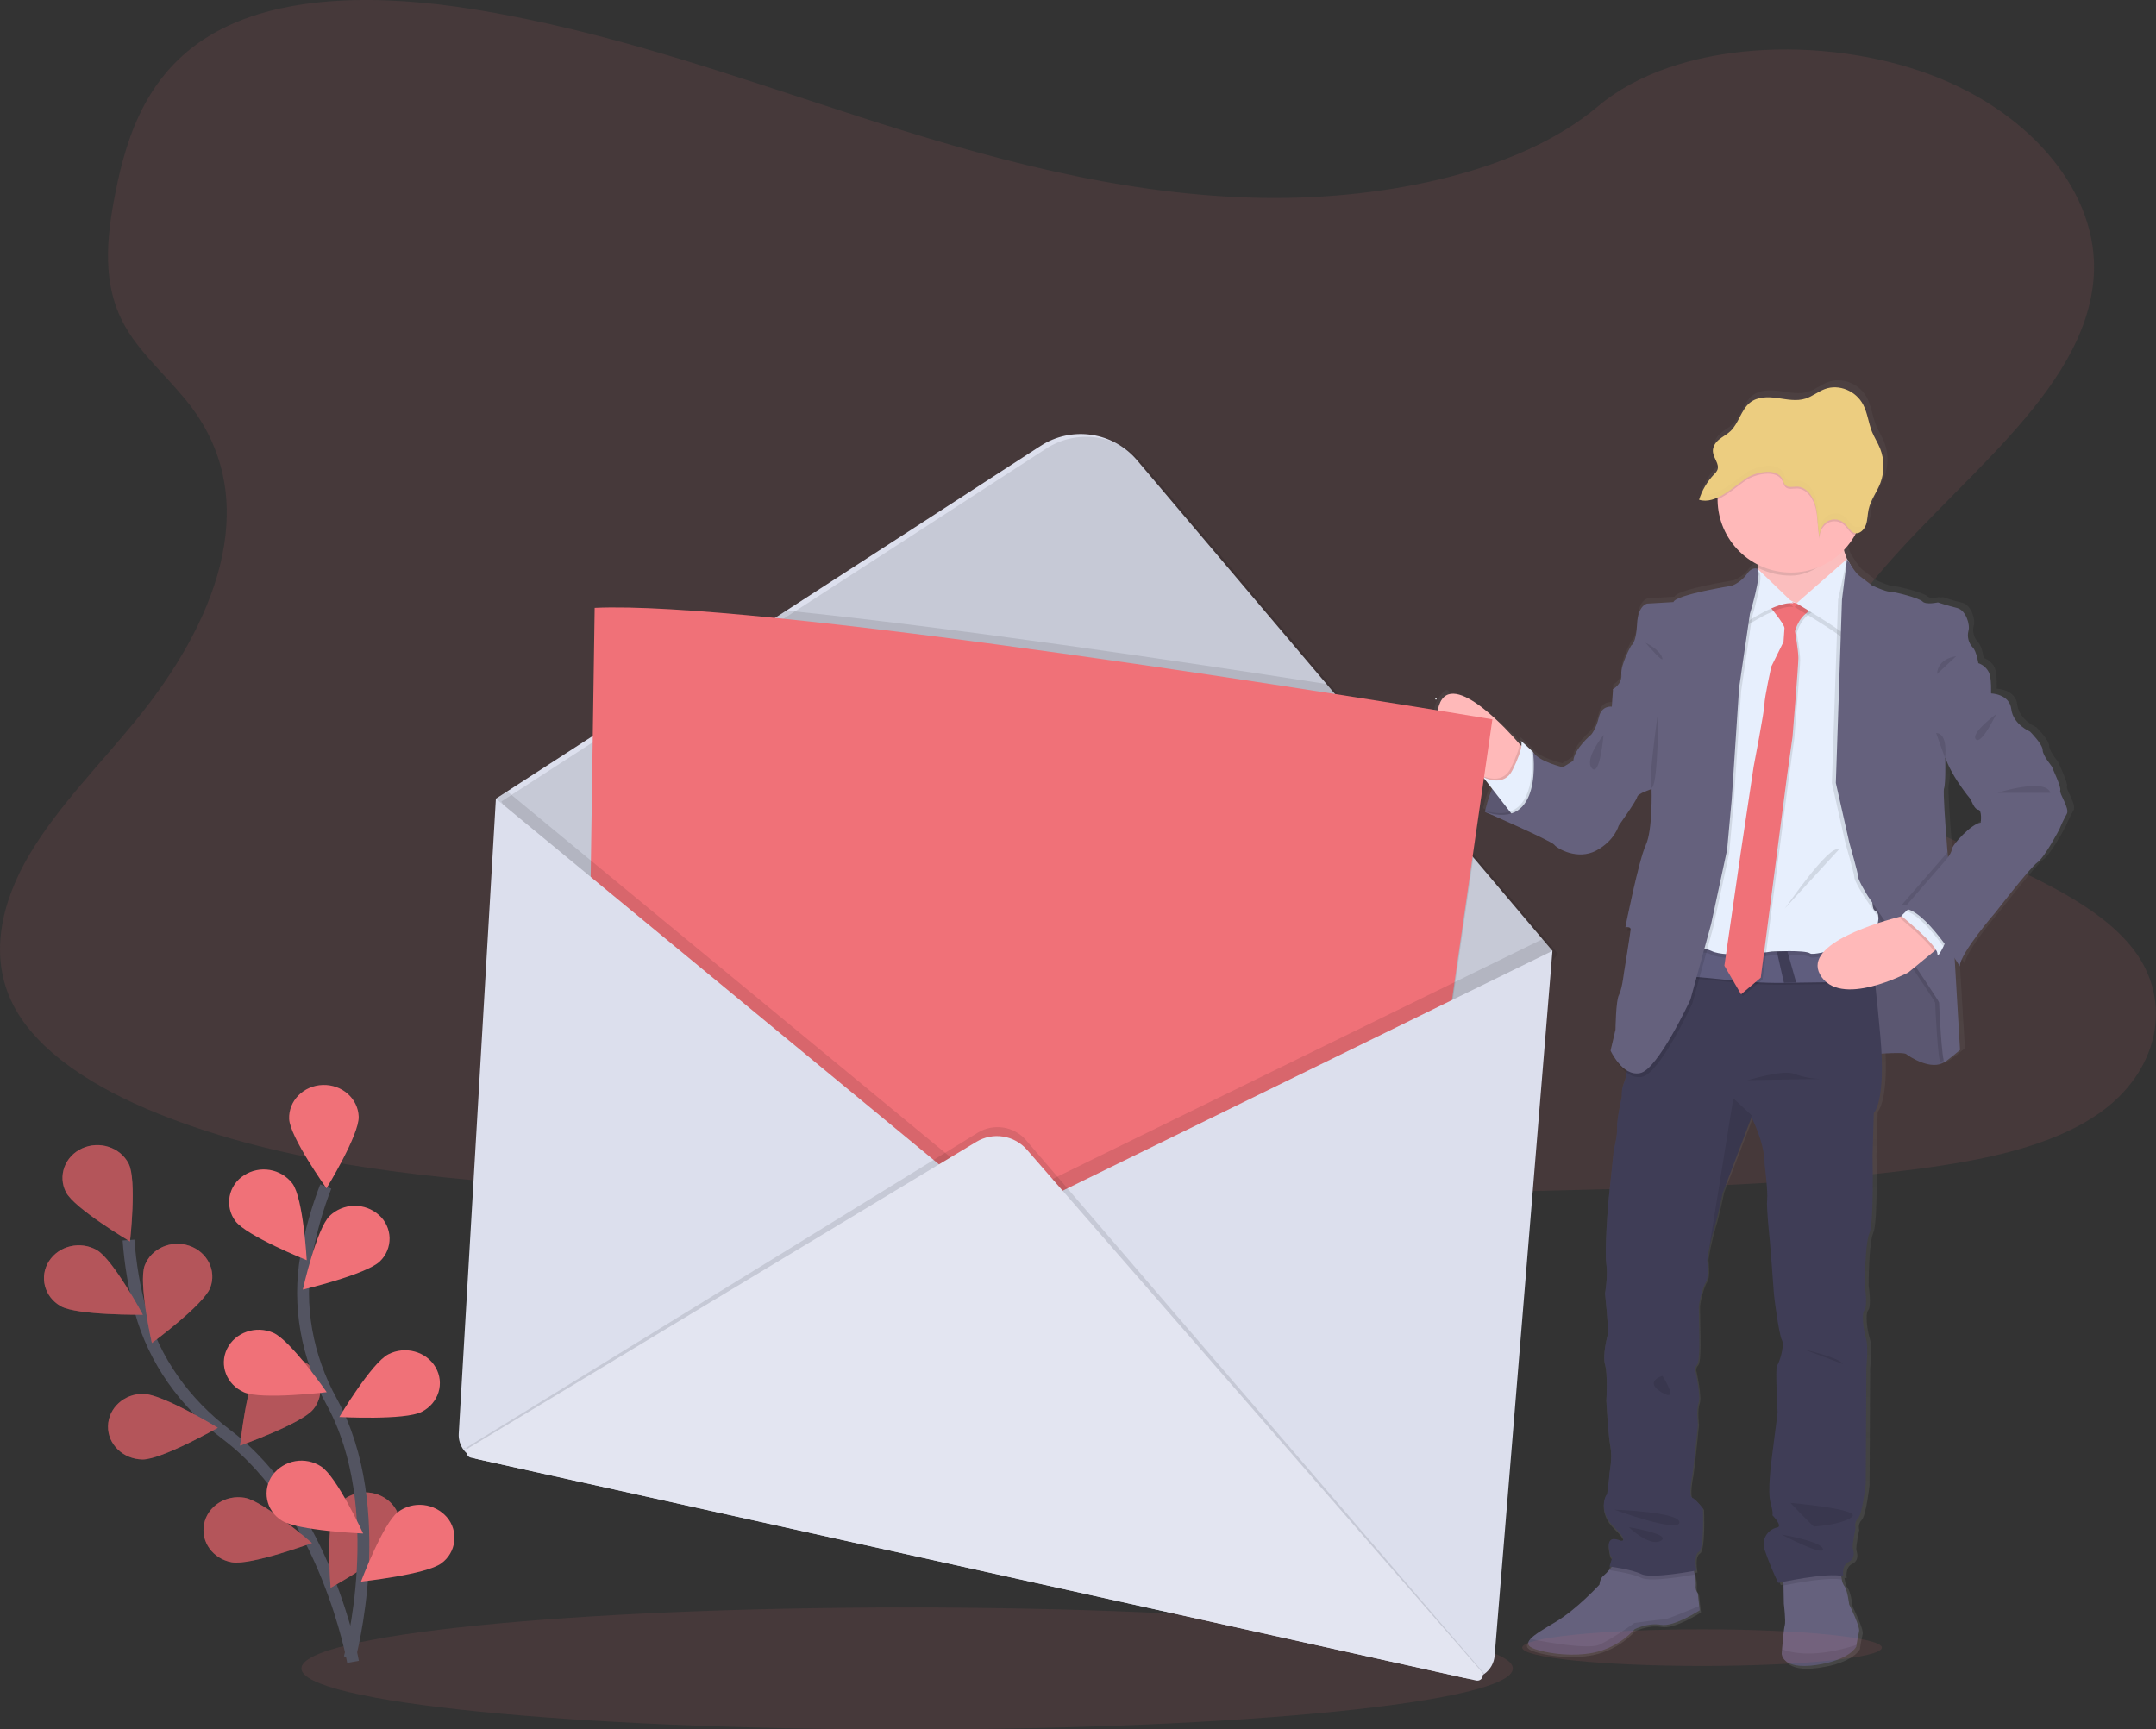 <svg width="364" height="292" viewBox="0 0 364 292" fill="none" xmlns="http://www.w3.org/2000/svg">
<rect x="0" y="0" width="364" height="292" fill="#333333" stroke="none"/>
<g clip-path="url(#clip0)">
<path opacity="0.1" d="M211.486 33.381C188.15 32.71 165.926 26.446 144.718 19.592C123.51 12.738 102.457 5.157 79.68 1.527C65.032 -0.808 48.28 -1.138 36.477 5.389C25.116 11.671 21.448 22.517 19.475 32.584C17.987 40.154 17.115 48.125 21.184 55.21C23.998 60.126 29.024 64.266 32.492 68.978C44.555 85.379 36.03 105.601 22.953 121.612C16.82 129.122 9.704 136.289 4.97 144.284C0.236 152.279 -1.944 161.447 2.188 169.593C6.293 177.669 16.074 183.747 26.671 188.02C48.192 196.693 73.553 199.176 98.282 200.584C153.022 203.695 208.057 202.339 262.945 200.998C283.256 200.499 303.658 199.994 323.642 197.381C334.739 195.931 346.194 193.631 354.241 188.077C364.469 181.026 367.001 169.084 360.15 160.243C348.656 145.411 316.89 141.728 308.839 125.811C304.415 117.051 308.959 107.289 315.384 99.164C329.171 81.734 352.282 66.443 353.499 46.52C354.332 32.826 343.225 19.132 326.048 12.658C308.044 5.87 283.076 6.723 269.775 17.959C256.125 29.526 232.089 33.988 211.486 33.381Z" fill="#F07178"/>
<path opacity="0.1" d="M153.151 292C209.627 292 255.41 287.391 255.41 281.705C255.41 276.019 209.627 271.41 153.151 271.41C96.675 271.41 50.892 276.019 50.892 281.705C50.892 287.391 96.675 292 153.151 292Z" fill="#F07178"/>
<path d="M59.604 280.588C59.604 280.588 55.067 254.925 38.227 242.207C31.161 236.87 25.991 229.612 23.733 221.346C22.671 217.43 21.99 213.42 21.7 209.373" stroke="#535461" stroke-width="2" stroke-miterlimit="10"/>
<path d="M11.142 201.297C12.549 204.046 21.95 209.612 21.95 209.612C21.95 209.612 23.132 199.215 21.714 196.462C20.297 193.709 16.791 192.561 13.864 193.895C10.938 195.23 9.725 198.544 11.142 201.297Z" fill="#F07178"/>
<path d="M10.245 220.535C13.024 222.119 24.117 221.978 24.117 221.978C24.117 221.978 19.112 212.645 16.344 211.062C13.576 209.478 9.957 210.314 8.276 212.93C6.595 215.546 7.47 218.952 10.245 220.535Z" fill="#F07178"/>
<path d="M24.036 246.42C27.279 246.466 36.778 241.066 36.778 241.066C36.778 241.066 27.461 235.391 24.215 235.342C20.969 235.293 18.299 237.737 18.236 240.795C18.173 243.854 20.789 246.364 24.036 246.42Z" fill="#F07178"/>
<path d="M39.145 263.776C42.332 264.342 52.665 260.529 52.665 260.529C52.665 260.529 44.498 253.443 41.315 252.888C38.132 252.333 35.055 254.293 34.457 257.312C33.859 260.332 35.955 263.215 39.145 263.776Z" fill="#F07178"/>
<path d="M35.491 217.435C34.383 220.31 25.643 226.757 25.643 226.757C25.643 226.757 23.329 216.532 24.437 213.657C25.544 210.781 28.917 209.296 31.967 210.339C35.016 211.381 36.599 214.563 35.491 217.435Z" fill="#F07178"/>
<path d="M52.89 237.955C50.92 240.388 40.538 244.075 40.538 244.075C40.538 244.075 41.593 233.664 43.548 231.234C44.536 230.055 45.933 229.292 47.46 229.097C48.987 228.901 50.532 229.288 51.785 230.181C52.394 230.599 52.909 231.139 53.298 231.767C53.687 232.394 53.941 233.095 54.045 233.826C54.149 234.556 54.1 235.301 53.901 236.011C53.702 236.722 53.358 237.384 52.89 237.955Z" fill="#F07178"/>
<path d="M66.895 260.086C65.389 262.797 55.82 268.085 55.82 268.085C55.82 268.085 54.979 257.66 56.484 254.949C57.99 252.238 61.538 251.192 64.415 252.611C67.292 254.029 68.397 257.375 66.895 260.086Z" fill="#F07178"/>
<path opacity="0.25" d="M11.142 201.297C12.549 204.046 21.95 209.612 21.95 209.612C21.95 209.612 23.132 199.215 21.714 196.462C20.297 193.709 16.791 192.561 13.864 193.895C10.938 195.23 9.725 198.544 11.142 201.297Z" fill="black"/>
<path opacity="0.25" d="M10.245 220.535C13.024 222.119 24.117 221.978 24.117 221.978C24.117 221.978 19.112 212.645 16.344 211.062C13.576 209.478 9.957 210.314 8.276 212.93C6.595 215.546 7.47 218.952 10.245 220.535Z" fill="black"/>
<path opacity="0.25" d="M24.036 246.42C27.279 246.466 36.778 241.066 36.778 241.066C36.778 241.066 27.461 235.391 24.215 235.342C20.969 235.293 18.299 237.737 18.236 240.795C18.173 243.854 20.789 246.364 24.036 246.42Z" fill="black"/>
<path opacity="0.25" d="M39.145 263.776C42.332 264.342 52.665 260.529 52.665 260.529C52.665 260.529 44.498 253.443 41.315 252.888C38.132 252.333 35.055 254.293 34.457 257.312C33.859 260.332 35.955 263.215 39.145 263.776Z" fill="black"/>
<path opacity="0.25" d="M35.491 217.435C34.383 220.31 25.643 226.757 25.643 226.757C25.643 226.757 23.329 216.532 24.437 213.657C25.544 210.781 28.917 209.296 31.967 210.339C35.016 211.381 36.599 214.563 35.491 217.435Z" fill="black"/>
<path opacity="0.25" d="M52.89 237.955C50.92 240.388 40.538 244.075 40.538 244.075C40.538 244.075 41.593 233.664 43.548 231.234C44.536 230.055 45.933 229.292 47.46 229.097C48.987 228.901 50.532 229.288 51.785 230.181C52.394 230.599 52.909 231.139 53.298 231.767C53.687 232.394 53.941 233.095 54.045 233.826C54.149 234.556 54.1 235.301 53.901 236.011C53.702 236.722 53.358 237.384 52.89 237.955Z" fill="black"/>
<path opacity="0.25" d="M66.895 260.086C65.389 262.797 55.82 268.085 55.82 268.085C55.82 268.085 54.979 257.66 56.484 254.949C57.99 252.238 61.538 251.192 64.415 252.611C67.292 254.029 68.397 257.375 66.895 260.086Z" fill="black"/>
<path d="M59.034 279.914C59.034 279.914 65.917 254.717 55.992 236.655C51.828 229.078 50.22 220.468 51.712 212.048C52.428 208.045 53.529 204.12 55 200.328" stroke="#535461" stroke-width="2" stroke-miterlimit="10"/>
<path d="M48.817 188.913C48.93 191.968 55.123 200.644 55.123 200.644C55.123 200.644 60.673 191.588 60.561 188.53C60.448 185.472 57.729 183.081 54.487 183.186C51.244 183.291 48.701 185.855 48.817 188.913Z" fill="#F07178"/>
<path d="M39.729 206.16C41.586 208.667 51.785 212.775 51.785 212.775C51.785 212.775 51.223 202.333 49.366 199.822C48.426 198.606 47.062 197.789 45.545 197.535C44.028 197.28 42.471 197.607 41.185 198.45C40.56 198.841 40.023 199.358 39.607 199.967C39.192 200.576 38.907 201.263 38.77 201.987C38.633 202.711 38.648 203.456 38.813 204.174C38.978 204.892 39.29 205.568 39.729 206.16Z" fill="#F07178"/>
<path d="M41.206 235.082C44.153 236.364 55.162 235.058 55.162 235.058C55.162 235.058 49.081 226.308 46.133 225.026C43.186 223.745 39.697 224.956 38.336 227.733C36.975 230.511 38.262 233.801 41.206 235.082Z" fill="#F07178"/>
<path d="M47.554 256.729C50.231 258.464 61.313 258.924 61.313 258.924C61.313 258.924 56.889 249.335 54.216 247.604C52.928 246.766 51.37 246.445 49.855 246.705C48.34 246.966 46.979 247.788 46.046 249.008C45.607 249.604 45.297 250.284 45.135 251.005C44.973 251.726 44.963 252.473 45.104 253.199C45.246 253.925 45.537 254.613 45.959 255.22C46.38 255.828 46.924 256.342 47.554 256.729Z" fill="#F07178"/>
<path d="M64.141 212.968C61.89 215.174 51.128 217.733 51.128 217.733C51.128 217.733 53.41 207.498 55.658 205.293C56.77 204.229 58.243 203.622 59.783 203.593C61.323 203.565 62.818 204.116 63.969 205.138C64.522 205.625 64.968 206.221 65.279 206.888C65.59 207.555 65.758 208.28 65.775 209.016C65.791 209.752 65.654 210.483 65.373 211.163C65.092 211.843 64.672 212.458 64.141 212.968Z" fill="#F07178"/>
<path d="M71.21 238.372C68.365 239.844 57.29 239.25 57.29 239.25C57.29 239.25 62.717 230.121 65.562 228.66C68.407 227.2 71.981 228.172 73.539 230.855C75.097 233.537 74.07 236.901 71.21 238.372Z" fill="#F07178"/>
<path d="M74.513 263.955C71.97 265.859 60.947 267.038 60.947 267.038C60.947 267.038 64.662 257.182 67.204 255.279C68.44 254.363 69.977 253.947 71.507 254.113C73.037 254.279 74.449 255.015 75.459 256.174C75.937 256.735 76.293 257.389 76.505 258.094C76.717 258.799 76.781 259.541 76.692 260.272C76.603 261.003 76.364 261.707 75.989 262.341C75.614 262.975 75.111 263.525 74.513 263.955Z" fill="#F07178"/>
<path d="M348.968 132.782C349.179 132.206 347.596 129.014 347.596 128.856C347.596 128.698 345.961 126.918 345.961 125.924C345.961 124.931 343.794 122.785 343.794 122.785C343.794 122.785 340.893 121.581 340.576 118.965C340.26 116.349 337.098 116.293 337.091 116.293C337.091 116.293 337.091 116.054 337.112 115.693C337.112 114.878 337.087 113.424 336.722 112.631C336.345 111.908 335.7 111.363 334.924 111.11C334.924 111.11 334.608 109.07 333.975 108.442C333.621 108.073 333.367 107.62 333.237 107.126C333.108 106.632 333.106 106.114 333.233 105.619C333.549 104.625 332.811 102.108 331.277 101.756C329.744 101.405 328.006 100.815 328.006 100.815C328.006 100.815 327.834 100.847 327.584 100.882L327.373 100.815C327.006 100.883 326.635 100.929 326.262 100.952C325.938 100.964 325.621 100.859 325.368 100.657C324.837 100.082 320.561 98.983 319.769 98.983C318.978 98.983 316.706 97.929 316.706 97.929L314.441 96.202C313.804 95.717 312.626 93.744 312.454 93.466L312.433 93.428C312.238 92.982 312.078 92.522 311.954 92.051C312.726 91.245 313.386 90.34 313.917 89.358C313.973 89.256 314.022 89.151 314.072 89.049C314.191 89.047 314.309 89.028 314.423 88.993C314.469 88.993 314.515 88.958 314.56 88.94C315.096 88.659 315.499 88.178 315.682 87.603C315.721 87.49 315.756 87.374 315.784 87.251C315.784 87.213 315.784 87.171 315.809 87.132C315.834 87.093 315.844 86.974 315.858 86.893C315.872 86.812 315.876 86.802 315.883 86.76C315.89 86.718 315.907 86.602 315.918 86.521C315.929 86.44 315.918 86.433 315.918 86.391C315.918 86.289 315.943 86.191 315.957 86.093C315.992 85.721 316.048 85.352 316.122 84.987C316.439 83.582 317.293 82.367 317.902 81.054C317.99 80.868 318.07 80.675 318.144 80.482C318.218 80.288 318.292 80.06 318.352 79.846L318.405 79.65C318.443 79.495 318.478 79.337 318.51 79.179C318.51 79.109 318.538 79.038 318.549 78.968C318.584 78.751 318.616 78.533 318.633 78.312C318.747 77.058 318.567 75.794 318.109 74.621C317.712 73.638 317.124 72.753 316.723 71.77C316.115 70.281 315.957 68.61 315.215 67.177C313.973 64.797 311.047 63.606 308.641 64.502C307.491 64.927 306.496 65.755 305.332 66.128C303.77 66.623 302.103 66.251 300.489 66.026C298.874 65.801 297.088 65.784 295.79 66.837C294.295 68.048 293.884 70.327 292.48 71.658C291.893 72.216 291.158 72.574 290.535 73.091C290.098 73.44 289.762 73.899 289.561 74.421C289.561 74.46 289.536 74.495 289.526 74.534C289.515 74.572 289.501 74.621 289.491 74.667C289.48 74.713 289.47 74.772 289.463 74.825C289.456 74.878 289.463 74.899 289.463 74.934C289.456 75.027 289.456 75.121 289.463 75.215C289.473 75.303 289.488 75.391 289.508 75.478C289.508 75.503 289.508 75.527 289.508 75.552C289.508 75.576 289.55 75.696 289.575 75.77C289.574 75.784 289.574 75.798 289.575 75.812C289.603 75.892 289.635 75.97 289.667 76.05L289.719 76.17L289.762 76.268C289.968 76.654 290.132 77.062 290.25 77.483C290.316 77.75 290.3 78.03 290.205 78.287C290.061 78.579 289.862 78.839 289.617 79.053C288.567 80.144 287.756 81.441 287.236 82.862C287.176 83.024 287.117 83.185 287.064 83.354L287.138 83.371C287.288 83.417 287.442 83.451 287.599 83.473C287.686 83.473 287.774 83.494 287.866 83.501C288.227 83.52 288.589 83.492 288.942 83.417C289.03 83.4 289.121 83.379 289.209 83.354C289.571 83.254 289.924 83.124 290.264 82.964C290.264 83.07 290.264 83.178 290.264 83.284C290.264 83.389 290.264 83.403 290.264 83.463C290.268 85.778 290.918 88.046 292.141 90.013C293.365 91.98 295.113 93.567 297.19 94.597C297.19 94.709 297.221 94.825 297.235 94.948C297.249 95.071 297.26 95.138 297.27 95.233L297.13 95.096C297.13 95.096 296.177 94.625 295.28 95.984C294.383 97.343 292.695 97.975 292.695 97.975C292.695 97.975 283.086 99.492 282.717 100.749L278.229 101.008C278.229 101.008 276.643 101.219 276.47 104.52C276.298 107.82 275.468 108.133 275.468 108.133C275.468 108.133 273.622 111.377 273.78 113.049C273.938 114.72 272.373 115.563 272.373 115.563L272.162 118.544C272.162 118.544 270.404 118.284 269.943 120.324C269.482 122.364 268.624 123.309 268.624 123.309C268.624 123.309 265.719 125.717 265.56 127.757L263.767 128.856C263.767 128.856 259.596 127.915 258.646 126.24L258.354 125.967C258.344 125.953 258.336 125.939 258.329 125.924C258.329 125.931 258.329 125.938 258.329 125.945C257.703 125.356 256.381 124.127 256.571 124.408C256.694 124.671 256.724 124.968 256.655 125.25L256.346 124.899L255.516 123.979C255.516 123.979 248.773 117.659 244.813 117.174C244.76 117.073 244.507 116.079 243.832 116.7C243.271 117.212 242.822 117.835 242.514 118.528C242.206 119.221 242.045 119.971 242.042 120.73C242.038 121.488 242.192 122.24 242.493 122.936C242.795 123.632 243.237 124.259 243.793 124.776L250.106 130.665L250.268 130.784L251.626 132.54C251.397 133.087 251.204 133.618 251.046 134.102C251.046 134.102 251.046 134.134 251.028 134.148C250.996 134.253 250.961 134.351 250.929 134.45L250.898 134.555C250.87 134.653 250.838 134.752 250.81 134.843C250.782 134.934 250.778 134.959 250.761 135.015C250.743 135.071 250.761 135.082 250.732 135.113C250.585 135.64 250.486 136.044 250.437 136.269L250.085 136.16L250.437 136.307C250.437 136.325 250.437 136.346 250.437 136.363L250.416 136.472L250.74 136.613C252.59 137.417 261.822 141.458 262.297 142.073C262.824 142.75 266.306 144.741 269.475 143.066C272.644 141.392 273.344 138.825 273.344 138.825C273.344 138.825 276.404 134.587 276.509 133.958C276.615 133.33 278.992 132.596 278.992 132.596C278.992 132.596 279.203 139.618 277.99 142.175C276.776 144.731 274.504 156.1 274.504 156.1C274.653 156.071 274.804 156.061 274.955 156.072C274.87 156.483 274.821 156.729 274.821 156.729C275.006 156.695 275.195 156.695 275.38 156.729C275.211 158.021 274.241 164.018 274.241 164.018C274.241 164.018 273.924 166.739 273.397 167.68C272.869 168.621 272.816 173.544 272.816 173.544L271.972 177.101C272.068 177.311 272.175 177.516 272.292 177.716C272.292 177.716 273.2 179.724 274.722 180.851C274.653 181.41 274.51 181.958 274.297 182.48C273.967 183.274 273.822 184.133 273.875 184.991C273.875 184.991 272.978 189.022 273.084 190.173C273.189 191.325 272.503 194.152 272.503 194.152L271.522 203.232C271.522 203.232 270.889 211.136 271.205 213.285C271.522 215.434 270.991 218.358 270.991 218.358C270.991 218.358 271.624 224.587 271.466 225.269C271.307 225.95 270.516 228.878 270.991 230.504C271.466 232.13 271.205 236.575 271.205 236.575C271.205 236.575 271.522 242.435 271.888 244.321C272.253 246.206 271.782 248.615 271.782 248.615C271.782 248.615 271.431 252.642 271.255 252.642C271.079 252.642 269.725 255.416 272.521 258.141C275.317 260.866 273.576 260.441 273.576 260.441C273.576 260.441 271.36 259.342 271.62 261.593C271.874 263.734 272.222 263.176 272.253 263.116L271.726 264.837L272.078 264.89L271.772 265.241C271.455 265.64 271.102 266.009 270.717 266.343C270.08 266.814 270.013 267.86 270.013 267.86C270.013 267.86 266.109 272.102 262.465 274.247C260.549 275.378 258.896 276.333 258.175 277.123C257.524 277.825 257.629 278.408 258.98 278.854C261.832 279.795 266.844 280.258 270.435 279.065C272.576 278.35 274.501 277.108 276.031 275.451C276.031 275.451 278.303 274.3 280.522 274.718C282.741 275.135 287.173 272.26 287.173 272.26L287.092 271.515L286.856 269.377C286.707 269.197 286.597 268.988 286.534 268.763C286.47 268.538 286.454 268.302 286.487 268.071C286.513 267.438 286.451 266.804 286.301 266.189C286.266 265.982 286.223 265.774 286.185 265.581L286.589 265.508C286.589 265.508 286.065 262.836 287.015 262.312C287.964 261.789 287.697 254.939 287.697 254.939C287.697 254.939 286.487 253.369 285.851 253.109C285.214 252.85 285.798 249.598 285.907 249.18C286.016 248.762 286.856 240.648 286.856 240.648C286.856 240.648 286.54 238.085 286.962 236.986C287.384 235.887 286.455 231.673 286.455 231.673C286.455 231.673 286.139 231.15 286.723 230.521C287.307 229.893 287.074 224.292 287.074 224.292C287.074 224.292 287.025 221.466 287.025 220.732C287.025 219.998 287.658 217.33 288.239 216.441C288.819 215.553 288.45 212.775 288.45 212.775L288.481 212.568C288.481 212.488 288.509 212.389 288.531 212.27L288.576 211.992C288.834 210.45 289.182 208.925 289.621 207.424C290.324 205.226 291.098 201.353 291.098 201.353L296.022 188.572L296.078 188.421C296.078 188.421 298.347 192.61 298.347 196.497C298.347 196.497 298.927 201.157 298.769 202.414C298.61 203.671 299.237 209.552 299.237 209.552C299.237 209.552 299.922 218.032 299.922 218.401C299.922 218.769 300.766 225.311 301.298 226.304C301.829 227.298 300.766 230.335 300.45 230.648C300.133 230.96 300.555 238.657 300.555 238.657C300.555 238.657 299.764 244.728 299.606 245.985C299.448 247.242 298.814 252.059 299.342 253.941C299.87 255.824 299.659 256.087 299.659 256.087C299.659 256.087 301.561 258.025 300.45 258.194C300.046 258.282 299.665 258.455 299.334 258.701C299.002 258.948 298.727 259.263 298.528 259.624C298.328 259.986 298.208 260.385 298.175 260.797C298.143 261.209 298.199 261.622 298.34 262.01C298.997 263.929 299.774 265.806 300.664 267.628C300.664 267.628 300.992 267.555 301.537 267.446V268.067L301.6 271.185C301.6 271.185 301.952 274.17 301.758 274.851C301.604 275.35 301.407 277.695 301.29 278.921C301.252 279.367 301.231 279.665 301.231 279.665C301.231 279.665 301.231 282.439 307.09 281.603C312.95 280.768 314.005 278.464 314.005 278.464C314.005 278.464 314.005 278.355 314.047 278.176C314.135 277.646 314.325 276.522 314.48 275.897C314.691 275.058 312.791 271.291 312.791 271.291C312.791 271.291 312.475 268.727 311.944 268.152C311.726 267.82 311.582 267.445 311.522 267.053C311.472 266.842 311.43 266.621 311.395 266.406C311.526 266.423 311.657 266.447 311.785 266.477C311.785 266.477 311.469 264.644 312.686 264.068C313.903 263.492 313.583 262.291 313.424 261.765C313.266 261.238 313.899 258.31 313.899 258.31C313.814 258.019 313.809 257.71 313.883 257.417C313.957 257.123 314.108 256.854 314.321 256.638C315.063 255.901 315.64 250.774 315.64 250.774L315.746 230.988C315.746 230.988 316.118 227.477 315.696 226.073C315.274 224.668 314.849 221.94 315.429 221.206C316.009 220.472 315.482 217.073 315.482 217.073C315.482 217.073 315.482 209.9 316.277 208.123C317.072 206.346 316.804 195.089 316.804 195.089L317.012 187.716C317.012 187.716 318.739 186.086 318.331 177.593C320.17 177.477 322.245 177.41 322.551 177.663C323.132 178.137 326.881 180.542 329.097 179.025C329.571 178.815 331.734 176.985 331.734 176.985L330.806 161.29C331.386 162.164 331.738 162.747 331.738 162.747C331.738 160.549 337.967 153.428 337.967 153.428C337.967 153.428 343.773 145.946 345.039 145.054C346.306 144.162 348.789 139.453 348.789 139.453C349.155 138.555 349.58 137.681 350.058 136.837C350.66 135.872 348.757 133.358 348.968 132.782ZM335.343 138.274C333.76 138.432 330.419 142.045 330.38 142.838C330.356 143.252 330.004 143.807 329.677 144.243C329.652 143.927 329.624 143.604 329.599 143.277C329.227 138.653 328.822 133.017 329.005 132.469C329.325 131.528 329.216 127.29 329.216 127.29L329.272 127.21C330.327 130.493 333.644 134.365 333.644 134.365C333.644 134.365 334.224 136.04 334.91 136.093C335.596 136.146 335.343 138.274 335.343 138.274Z" fill="url(#paint0_linear)"/>
<path d="M250.701 137.083C250.701 137.083 252.625 127.006 258.818 126.953L263.345 136.251L260.327 138.33C260.327 138.33 253.771 138.537 250.701 137.083Z" fill="#65617D"/>
<path opacity="0.1" d="M263.345 136.251L260.327 138.33C260.327 138.33 255.713 138.477 252.414 137.666C251.825 137.527 251.252 137.331 250.701 137.083C250.701 137.083 250.701 137.027 250.736 136.922C250.736 136.922 250.736 136.897 250.736 136.883C251.02 135.618 251.412 134.38 251.907 133.182C252.101 132.729 252.315 132.262 252.547 131.795C253.455 130.039 254.728 128.347 256.472 127.501C257.117 127.185 257.82 127.002 258.537 126.964H258.72H258.811L258.91 127.171L260.44 130.31L263.345 136.251Z" fill="black"/>
<path d="M314.75 178.119C314.75 178.119 321.257 177.498 321.827 177.965C322.396 178.432 326.093 180.819 328.281 179.313C330.468 177.807 329.009 172.561 329.009 172.354C329.009 172.147 328.801 164.717 328.801 164.717L324.897 159.471L320.008 150.279L310.02 149.288L310.28 163.888L310.227 171.367L314.75 178.119Z" fill="#65617D"/>
<path opacity="0.1" d="M314.75 178.119C314.75 178.119 321.257 177.498 321.827 177.965C322.396 178.432 326.093 180.819 328.281 179.313C330.468 177.807 329.009 172.561 329.009 172.354C329.009 172.147 328.801 164.717 328.801 164.717L324.897 159.471L320.008 150.279L310.02 149.288L310.28 163.888L310.227 171.367L314.75 178.119Z" fill="black"/>
<path d="M257.517 126.686C257.517 126.686 256.996 133.024 253.043 133.126C253.043 133.126 251.921 132.452 250.412 131.328C246.938 128.733 241.426 123.744 242.949 119.102C245.133 112.455 255.748 124.72 255.748 124.72L256.56 125.633L257.517 126.686Z" fill="#FFB9B9"/>
<path opacity="0.1" d="M257.517 126.686C257.517 126.686 256.996 133.024 253.043 133.126C253.043 133.126 251.921 132.452 250.412 131.328L250.078 130.896C250.749 131.246 251.489 131.444 252.245 131.479C252.839 131.503 253.427 131.345 253.93 131.027C254.432 130.709 254.826 130.246 255.059 129.699C255.474 128.884 255.84 128.044 256.152 127.185C256.345 126.684 256.482 126.163 256.56 125.633L257.517 126.686Z" fill="black"/>
<path d="M255.801 138.175L254.911 137.031L251.914 133.168L250.388 131.198C251.058 131.549 251.798 131.749 252.554 131.781C253.55 131.806 254.665 131.43 255.368 130.005C255.783 129.188 256.148 128.347 256.462 127.487C256.954 126.082 256.947 125.38 256.771 125.124C256.595 124.868 257.876 126.065 258.491 126.648L258.512 126.669L258.801 126.939L258.906 127.15L260.415 130.159C260.415 130.159 260.415 130.201 260.415 130.285C260.563 131.251 261.073 137.315 255.801 138.175Z" fill="#E7EFFD"/>
<path d="M286.969 271.881C286.969 271.881 282.597 274.739 280.413 274.338C278.229 273.938 275.989 275.069 275.989 275.069C274.483 276.711 272.584 277.944 270.47 278.654C266.953 279.848 261.994 279.377 259.184 278.443C257.855 278.001 257.746 277.432 258.386 276.726C259.089 275.94 260.728 274.995 262.606 273.871C266.197 271.744 270.045 267.551 270.045 267.551C270.045 267.551 270.098 266.498 270.724 266.048C271.109 265.717 271.462 265.35 271.779 264.953C272.338 264.293 272.862 263.604 272.862 263.604L285.72 263.977C285.72 263.977 285.938 264.9 286.111 265.845C286.258 266.457 286.318 267.087 286.29 267.716C286.257 267.945 286.271 268.177 286.332 268.4C286.392 268.623 286.498 268.831 286.642 269.012L286.874 271.119L286.969 271.881Z" fill="#65617D"/>
<path d="M313.868 275.466C313.713 276.087 313.516 277.2 313.442 277.723L313.396 278.011C313.396 278.011 312.341 280.297 306.584 281.129C300.826 281.962 300.809 279.205 300.809 279.205C300.809 279.205 300.83 278.91 300.865 278.464C300.967 277.249 301.174 274.921 301.329 274.426C301.533 273.752 301.171 270.789 301.171 270.789L301.111 267.695L301.065 265.546L310.642 264.556C310.701 265.271 310.805 265.982 310.952 266.684C311.011 267.074 311.153 267.447 311.37 267.776C311.891 268.348 312.2 270.894 312.2 270.894C312.2 270.894 314.075 274.633 313.868 275.466Z" fill="#65617D"/>
<path opacity="0.1" d="M285.72 263.977C285.72 263.977 285.938 264.9 286.111 265.845C284.722 266.101 278.651 267.151 277.135 266.417C275.415 265.585 271.722 265.118 271.722 265.118L271.782 264.907C272.341 264.247 272.865 263.559 272.865 263.559L285.72 263.977Z" fill="black"/>
<path opacity="0.1" d="M310.952 266.684C308.525 266.273 303.214 267.267 301.104 267.695L301.058 265.546L310.635 264.556C310.697 265.271 310.802 265.982 310.952 266.684Z" fill="black"/>
<path d="M316.351 187.937L316.143 195.261C316.143 195.261 316.403 206.431 315.623 208.197C314.842 209.963 314.842 217.08 314.842 217.08C314.842 217.08 315.362 220.454 314.789 221.181C314.216 221.908 314.634 224.608 315.049 226.013C315.464 227.417 315.102 230.897 315.102 230.897L314.997 250.532C314.997 250.532 314.427 255.62 313.695 256.35C313.485 256.566 313.336 256.833 313.264 257.125C313.191 257.416 313.196 257.722 313.28 258.011C313.28 258.011 312.658 260.918 312.812 261.441C312.967 261.965 313.28 263.155 312.084 263.724C310.889 264.293 311.198 266.115 311.198 266.115C308.339 265.437 300.221 267.26 300.221 267.26C299.344 265.454 298.58 263.597 297.932 261.698C297.792 261.313 297.736 260.904 297.767 260.496C297.799 260.088 297.917 259.692 298.114 259.333C298.311 258.974 298.582 258.662 298.91 258.416C299.238 258.171 299.614 257.998 300.014 257.909C301.104 257.751 299.233 255.83 299.233 255.83C299.233 255.83 299.441 255.571 298.92 253.703C298.399 251.835 299.022 247.031 299.18 245.802C299.339 244.573 300.116 238.53 300.116 238.53C300.116 238.53 299.701 230.897 300.014 230.584C300.327 230.272 301.364 227.259 300.847 226.273C300.33 225.286 299.49 218.794 299.49 218.428C299.49 218.063 298.818 209.65 298.818 209.65C298.818 209.65 298.192 203.78 298.35 202.533C298.508 201.287 297.932 196.666 297.932 196.666C297.932 192.803 295.695 188.664 295.695 188.664L295.639 188.815L290.817 201.497C290.817 201.497 290.036 205.339 289.361 207.519C288.934 209.002 288.594 210.508 288.344 212.031L288.298 212.308C288.298 212.424 288.263 212.523 288.253 212.6L288.221 212.81C288.221 212.81 288.573 215.563 288.01 216.448C287.447 217.333 286.814 219.98 286.814 220.707C286.814 221.434 286.867 224.24 286.867 224.24C286.867 224.24 287.074 229.798 286.515 230.423C285.956 231.048 286.251 231.564 286.251 231.564C286.251 231.564 287.187 235.778 286.772 236.863C286.357 237.948 286.67 240.497 286.67 240.497C286.67 240.497 285.836 248.552 285.734 248.966C285.632 249.38 285.056 252.604 285.682 252.863C286.308 253.123 287.5 254.679 287.5 254.679C287.5 254.679 287.764 261.487 286.825 262.003C285.886 262.519 286.406 265.163 286.406 265.163C286.406 265.163 278.866 266.617 277.149 265.785C275.433 264.953 271.736 264.486 271.736 264.486L272.253 262.779C272.222 262.839 271.877 263.394 271.631 261.266C271.374 259.033 273.558 260.121 273.558 260.121C273.558 260.121 275.275 260.539 272.503 257.839C269.732 255.139 271.096 252.382 271.255 252.382C271.413 252.382 271.779 248.387 271.779 248.387C271.779 248.387 272.246 245.995 271.881 244.124C271.515 242.252 271.205 236.434 271.205 236.434C271.205 236.434 271.466 232.021 270.998 230.412C270.53 228.804 271.307 225.89 271.466 225.216C271.624 224.542 270.98 218.376 270.98 218.376C270.98 218.376 271.501 215.468 271.188 213.341C270.875 211.213 271.501 203.365 271.501 203.365L272.436 194.327C272.436 194.327 273.112 191.518 273.01 190.377C272.908 189.236 273.794 185.237 273.794 185.237C273.741 184.385 273.883 183.532 274.209 182.744C274.73 181.69 274.937 178.277 274.937 178.277L279.935 166.848L282.397 156.771L315.433 156.458C315.433 156.458 315.556 157.333 315.756 158.916C315.957 160.5 316.238 162.852 316.551 165.756C316.84 168.393 317.156 171.493 317.462 174.945C318.461 185.963 316.351 187.937 316.351 187.937Z" fill="#3F3D56"/>
<path d="M313.294 96.981L305.592 105.19C305.592 105.19 295.709 101.24 296.75 99.892C297.151 99.369 297.102 97.719 296.855 95.9C296.504 93.02 295.709 89.709 295.709 89.709C295.709 89.709 312.981 86.9 311.536 89.811C311.005 90.865 311.096 92.115 311.427 93.263C311.845 94.594 312.476 95.85 313.294 96.981Z" fill="#FBBEBE"/>
<path opacity="0.1" d="M311.525 89.818C310.994 90.871 310.741 90.984 311.071 92.132C308.814 94.544 305.94 97.192 302.367 97.192C300.454 97.195 298.568 96.753 296.855 95.903C296.504 93.024 295.709 89.713 295.709 89.713C295.709 89.713 312.981 86.904 311.525 89.818Z" fill="black"/>
<path d="M314.754 84.513C314.699 87.756 313.37 90.848 311.053 93.122C308.737 95.396 305.618 96.671 302.368 96.671C299.119 96.671 296 95.396 293.684 93.122C291.367 90.848 290.038 87.756 289.983 84.513C289.983 84.453 289.983 84.393 289.983 84.337C290.006 81.058 291.333 77.923 293.672 75.621C294.83 74.481 296.202 73.58 297.709 72.969C299.216 72.358 300.828 72.05 302.455 72.062C304.081 72.073 305.689 72.404 307.187 73.036C308.685 73.668 310.044 74.589 311.185 75.745C312.327 76.901 313.23 78.27 313.841 79.775C314.453 81.279 314.762 82.889 314.75 84.513H314.754Z" fill="#FFB9B9"/>
<path opacity="0.1" d="M316.544 166.076C314.905 166.076 309.443 166.135 303.337 166.23H303.264L301.248 166.265H301.185C293.947 166.381 286.811 164.97 283.951 165.237C277.867 165.805 286.139 159.619 286.139 159.619C290.675 160.719 295.342 161.192 300.007 161.023L301.765 160.932C307.294 160.619 312.855 160.1 315.76 159.229C315.953 160.837 316.231 163.172 316.544 166.076Z" fill="black"/>
<path d="M316.544 165.763C314.905 165.763 309.443 165.823 303.337 165.918H303.264L301.248 165.953H301.185C293.947 166.069 286.811 164.657 283.951 164.924C277.867 165.496 286.139 159.306 286.139 159.306C290.675 160.407 295.342 160.879 300.007 160.71L301.765 160.619C307.294 160.307 312.855 159.787 315.76 158.92C315.953 160.528 316.231 162.852 316.544 165.763Z" fill="#5F5D7E"/>
<path opacity="0.1" d="M299.04 100.408L289.466 104.878L282.08 161.911C282.08 161.911 286.448 159.938 288.949 161.184C291.45 162.431 299.149 161.29 299.149 161.29C299.149 161.29 304.776 160.977 305.602 161.602C306.429 162.227 316.21 158.99 316.21 158.99C316.21 158.99 317.968 155.043 316.625 154.425C315.281 153.807 317.054 147.68 317.054 147.68L316.21 106.539L314.543 101.24L310.069 98.54L305.497 102.174L303.313 102.487L299.04 100.408Z" fill="black"/>
<path d="M299.04 99.787L289.466 104.253L282.08 161.29C282.08 161.29 286.448 159.316 288.949 160.563C291.45 161.809 299.149 160.665 299.149 160.665C299.149 160.665 304.776 160.356 305.602 160.977C306.429 161.599 316.217 158.379 316.217 158.379C316.217 158.379 317.975 154.432 316.632 153.814C315.288 153.196 317.054 147.052 317.054 147.052L316.21 105.914L314.543 100.619L310.069 97.915L305.497 101.553L303.313 101.865L299.04 99.787Z" fill="#E7EFFD"/>
<path opacity="0.1" d="M298.881 102.434C298.881 102.434 301.639 105.707 301.589 106.384C301.54 107.062 301.431 108.67 301.431 108.67L299.349 112.884C299.349 112.884 298.206 118.129 298.206 119.221C298.206 120.313 296.384 129.755 296.384 129.755L294.193 144.302L291.436 163.368L294.249 168.196L297.576 165.387L302.001 131.412L302.936 124.713C302.936 124.713 303.925 112.662 303.925 111.416C303.925 110.169 303.355 106.897 303.355 106.897C303.355 106.897 304.03 103.779 306.84 103.034C309.651 102.29 306.633 102.876 306.633 102.876L305.019 101.581L303.612 102.15C303.612 102.15 299.715 100.98 298.881 102.434Z" fill="black"/>
<path d="M298.568 102.125C298.568 102.125 301.329 105.398 301.276 106.072C301.224 106.746 301.118 108.358 301.118 108.358L299.04 112.571C299.04 112.571 297.893 117.817 297.893 118.909C297.893 120.001 296.071 129.443 296.071 129.443L293.887 143.986L291.13 163.053L293.943 167.884L297.274 165.075L301.695 131.104L302.634 124.408C302.634 124.408 303.622 112.357 303.622 111.11C303.622 109.864 303.053 106.591 303.053 106.591C303.053 106.591 303.728 103.473 306.538 102.747C309.348 102.02 306.33 102.592 306.33 102.592L304.716 101.293L303.309 101.865C303.309 101.865 299.402 100.668 298.568 102.125Z" fill="#F07178"/>
<path opacity="0.1" d="M296.75 96.668C296.75 96.668 296.331 96.981 296.229 99.06C296.127 101.138 294.668 105.812 294.668 105.812C294.668 105.812 300.081 102.072 302.785 102.487L296.75 96.668Z" fill="black"/>
<path d="M296.75 96.047C296.75 96.047 296.331 96.356 296.229 98.434C296.127 100.513 294.668 105.187 294.668 105.187C294.668 105.187 300.081 101.447 302.785 101.865L296.75 96.047Z" fill="#E7EFFD"/>
<path opacity="0.1" d="M311.525 95.008L302.986 102.487C302.986 102.487 310.168 106.746 311.103 107.785C312.039 108.824 312.974 97.602 312.974 97.602L311.525 95.008Z" fill="black"/>
<path d="M311.838 94.383L303.306 101.865C303.306 101.865 310.484 106.124 311.427 107.164C312.369 108.203 313.298 96.981 313.298 96.981L311.838 94.383Z" fill="#E7EFFD"/>
<path opacity="0.1" d="M297.059 96.668C297.059 96.668 296.124 96.201 295.241 97.553C294.591 98.435 293.708 99.118 292.691 99.527C292.691 99.527 283.22 101.033 282.843 102.28L278.419 102.539C278.419 102.539 276.857 102.747 276.703 106.019C276.548 109.292 275.714 109.604 275.714 109.604C275.714 109.604 273.892 112.824 274.051 114.485C274.209 116.146 272.644 116.981 272.644 116.981L279.147 133.863C279.147 133.863 279.358 140.823 278.159 143.368C276.959 145.914 274.726 157.185 274.726 157.185C274.726 157.185 275.662 156.978 275.609 157.6C275.556 158.221 274.497 165.029 274.497 165.029C274.497 165.029 274.184 167.729 273.664 168.667C273.143 169.605 273.091 174.482 273.091 174.482L272.261 178.014C272.261 178.014 274.237 182.431 277.255 181.806C280.272 181.181 285.734 169.394 285.734 169.394L289.223 156.666L291.928 144.095L292.709 135.577L293.957 116.721L295.779 104.253C295.779 104.253 297.791 97.543 297.059 96.668Z" fill="black"/>
<path d="M296.75 96.047C296.75 96.047 295.811 95.58 294.928 96.928C294.279 97.811 293.396 98.494 292.378 98.902C292.378 98.902 282.91 100.408 282.53 101.654L278.106 101.914C278.106 101.914 276.548 102.125 276.39 105.397C276.231 108.67 275.401 108.979 275.401 108.979C275.401 108.979 273.579 112.202 273.738 113.863C273.896 115.524 272.331 116.356 272.331 116.356L278.837 133.238C278.837 133.238 279.045 140.198 277.849 142.743C276.653 145.289 274.413 156.564 274.413 156.564C274.413 156.564 275.349 156.353 275.299 156.978C275.25 157.603 274.153 164.404 274.153 164.404C274.153 164.404 273.84 167.108 273.319 168.042C272.799 168.976 272.749 173.86 272.749 173.86L271.916 177.392C271.916 177.392 273.892 181.806 276.91 181.185C279.928 180.563 285.4 168.769 285.4 168.769L288.886 156.044L291.59 143.474L292.371 134.952L293.62 116.096L295.442 103.631C295.442 103.631 297.478 96.928 296.75 96.047Z" fill="#65617D"/>
<path opacity="0.1" d="M263.345 136.251L260.327 138.33C260.327 138.33 255.713 138.477 252.414 137.666L250.736 136.922L250.384 136.774L250.736 136.883C252.477 137.399 253.838 137.389 254.904 137.03C259.173 135.594 258.702 128.554 258.537 126.964C258.537 126.802 258.509 126.7 258.502 126.662C258.501 126.655 258.501 126.648 258.502 126.641L258.526 126.683C258.585 126.779 258.651 126.87 258.723 126.957C258.783 127.023 258.846 127.094 258.913 127.16L260.422 130.169C260.422 130.169 260.422 130.212 260.422 130.296L263.345 136.251Z" fill="black"/>
<path d="M273.794 115.942L272.334 116.356L272.127 119.316C272.127 119.316 270.411 119.056 269.943 121.072C269.475 123.087 268.641 124.035 268.641 124.035C268.641 124.035 265.779 126.423 265.624 128.449L263.865 129.541C263.865 129.541 259.754 128.604 258.818 126.943C258.818 126.943 260.693 140.345 250.701 137.073C250.701 137.073 261.889 141.953 262.409 142.631C262.93 143.309 266.362 145.278 269.486 143.618C272.609 141.957 273.284 139.404 273.284 139.404C273.284 139.404 276.302 135.191 276.404 134.573C276.506 133.955 278.866 133.221 278.866 133.221L283.339 122.417L273.794 115.942Z" fill="#65617D"/>
<path opacity="0.1" d="M310.329 101.24L311.838 94.383C311.838 94.383 312.514 96.616 313.192 97.135L315.429 98.852C315.429 98.852 317.666 99.888 318.447 99.888C319.228 99.888 323.441 100.98 323.962 101.553C324.482 102.125 326.564 101.707 326.564 101.707C326.564 101.707 328.281 102.279 329.789 102.641C331.298 103.003 332.026 105.499 331.713 106.503C331.586 106.995 331.586 107.51 331.714 108.002C331.841 108.493 332.091 108.944 332.441 109.312C333.067 109.937 333.38 111.963 333.38 111.963C334.142 112.215 334.774 112.756 335.139 113.47C335.659 114.611 335.491 117.104 335.491 117.104L327.753 128.013C327.753 128.013 327.855 132.227 327.546 133.157C327.236 134.088 328.636 149.987 328.636 149.987L330.25 177.308C330.25 177.308 328.115 179.127 327.648 179.334C327.18 179.541 326.712 169.675 326.712 169.309C326.712 168.944 314.694 151.335 314.694 151.335C314.694 151.335 313.08 148.74 313.08 148.175C313.08 147.61 311.571 142.357 311.571 142.357L309.281 132.227L310.329 101.24Z" fill="black"/>
<path d="M336.155 116.504C336.155 116.855 336.155 117.1 336.155 117.1L328.418 127.985C328.418 127.985 328.523 132.199 328.214 133.126C328.031 133.67 328.428 139.26 328.798 143.853C329.058 147.164 329.304 149.955 329.304 149.955L329.99 161.542L330.915 177.273C330.915 177.273 328.784 179.092 328.316 179.299C327.848 179.506 327.38 169.639 327.38 169.274C327.38 168.909 315.359 151.304 315.359 151.304C315.359 151.304 313.744 148.702 313.744 148.143C313.744 147.585 312.236 142.325 312.236 142.325L309.95 132.195L310.987 101.237L311.838 94.383C311.838 94.383 313.14 96.619 313.815 97.135L316.052 98.849C316.052 98.849 318.289 99.902 319.069 99.902C319.85 99.902 324.067 100.991 324.588 101.563C325.108 102.135 327.187 101.718 327.187 101.718C327.187 101.718 328.903 102.29 330.412 102.652C331.921 103.013 332.652 105.51 332.339 106.514C332.212 107.005 332.212 107.521 332.339 108.013C332.466 108.504 332.717 108.955 333.067 109.323C333.69 109.944 334.003 111.97 334.003 111.97C334.765 112.224 335.396 112.766 335.761 113.48C336.134 114.235 336.169 115.678 336.155 116.504Z" fill="#65617D"/>
<path opacity="0.1" d="M272.556 254.896C272.813 254.896 283.74 255.311 283.533 257.077C283.325 258.843 272.556 254.896 272.556 254.896Z" fill="black"/>
<path opacity="0.1" d="M275 257.856C275 257.856 282.337 259.05 280.41 260.142C278.482 261.234 275 257.856 275 257.856Z" fill="black"/>
<path opacity="0.1" d="M302.282 253.752C302.282 253.752 314.458 254.805 312.637 256.143C310.815 257.481 306.496 257.699 306.306 257.751C306.116 257.804 302.282 253.752 302.282 253.752Z" fill="black"/>
<path opacity="0.1" d="M300.809 259.103C300.809 259.103 307.572 260.244 307.779 261.561C307.987 262.878 300.809 259.103 300.809 259.103Z" fill="black"/>
<path opacity="0.1" d="M304.554 227.832C304.554 227.832 310.744 229.285 311.11 230.29L304.554 227.832Z" fill="black"/>
<path opacity="0.1" d="M280.67 232.298C280.67 232.298 277.445 233.232 280.568 235.107C283.691 236.982 280.67 232.298 280.67 232.298Z" fill="black"/>
<path opacity="0.1" d="M294.981 182.378C295.333 182.378 301.016 180.51 302.993 181.325C304.407 181.856 305.903 182.139 307.414 182.164L294.981 182.378Z" fill="black"/>
<path opacity="0.1" d="M295.709 188.298L295.653 188.814L290.817 201.497C290.817 201.497 290.036 205.338 289.361 207.519C288.934 209.002 288.594 210.508 288.344 212.031L292.638 185.444L295.709 188.298Z" fill="black"/>
<path d="M303.264 165.918L301.248 165.953H301.185L300.003 160.717L301.762 160.623L303.264 165.918Z" fill="#3F3D56"/>
<path d="M327.813 159.576L326.515 160.63L322.193 164.187C322.193 164.187 310.484 170.423 307.259 164.499C304.417 159.281 317.691 155.556 320.888 154.745C321.32 154.636 321.566 154.58 321.566 154.58L327.813 159.576Z" fill="#FFB9B9"/>
<path opacity="0.1" d="M277.81 108.512C277.81 108.512 280.1 109.565 280.624 111.005C281.148 112.445 277.81 108.512 277.81 108.512Z" fill="black"/>
<path opacity="0.1" d="M270.734 124.095C270.734 124.095 267.403 128.147 268.758 129.713C270.112 131.279 270.734 124.095 270.734 124.095Z" fill="black"/>
<path opacity="0.1" d="M330.257 110.798C330.257 110.798 327.134 111.11 327.032 113.811L330.257 110.798Z" fill="black"/>
<path opacity="0.1" d="M301.329 153.393C301.639 153.08 308.821 142.484 310.474 143.421L301.329 153.393Z" fill="black"/>
<path opacity="0.1" d="M314.754 84.513C314.757 86.549 314.253 88.554 313.287 90.348L313.196 90.331C312.412 90.166 312.004 89.253 311.402 88.684C311.033 88.333 310.563 88.106 310.059 88.036C309.554 87.965 309.04 88.054 308.588 88.291C308.134 88.563 307.764 88.957 307.52 89.428C307.277 89.898 307.169 90.427 307.21 90.956C306.812 89.291 306.939 87.525 306.552 85.857C306.165 84.189 305.001 82.504 303.404 82.476C302.701 82.476 301.917 82.725 301.417 82.213C301.118 81.904 301.065 81.416 300.833 81.036C299.694 79.197 296.222 80.127 294.805 81.072C293.388 82.016 291.745 83.529 289.983 84.337C290.006 81.058 291.333 77.923 293.672 75.621C294.83 74.481 296.202 73.58 297.709 72.969C299.216 72.358 300.828 72.05 302.455 72.062C304.081 72.073 305.689 72.404 307.187 73.036C308.685 73.668 310.044 74.589 311.185 75.745C312.327 76.901 313.23 78.27 313.841 79.775C314.453 81.279 314.762 82.889 314.75 84.513H314.754Z" fill="black"/>
<path d="M300.837 80.727C301.062 81.103 301.122 81.591 301.421 81.9C301.917 82.416 302.722 82.15 303.408 82.163C305.005 82.192 306.169 83.877 306.556 85.545C306.942 87.213 306.816 88.979 307.213 90.643C307.172 90.115 307.28 89.585 307.524 89.114C307.768 88.643 308.139 88.25 308.595 87.978C309.047 87.742 309.561 87.653 310.066 87.723C310.57 87.794 311.04 88.02 311.409 88.371C312.011 88.94 312.419 89.853 313.203 90.018C313.987 90.183 314.743 89.432 315.028 88.614C315.313 87.796 315.292 86.883 315.478 86.026C315.83 84.407 316.885 83.076 317.476 81.535C318.173 79.661 318.154 77.596 317.423 75.734C317.033 74.758 316.453 73.88 316.055 72.908C315.457 71.426 315.303 69.748 314.571 68.343C313.347 65.98 310.463 64.8 308.089 65.689C306.96 66.11 305.979 66.932 304.829 67.3C303.292 67.795 301.646 67.423 300.056 67.202C298.466 66.981 296.704 66.96 295.424 68.003C293.95 69.207 293.549 71.468 292.164 72.788C291.583 73.343 290.862 73.698 290.25 74.193C289.638 74.688 289.107 75.468 289.195 76.3C289.287 77.374 290.342 78.35 289.951 79.347C289.811 79.637 289.615 79.896 289.375 80.109C288.216 81.322 287.354 82.786 286.856 84.386C289.638 85.257 292.653 82.192 294.833 80.742C296.229 79.818 299.697 78.884 300.837 80.727Z" fill="#ECCD80"/>
<path opacity="0.1" d="M327.813 159.576L326.515 160.63C325.372 158.734 320.684 154.941 320.684 154.941L320.888 154.745C321.32 154.636 321.566 154.58 321.566 154.58L327.813 159.576Z" fill="black"/>
<path d="M329.061 157.652C329.061 157.652 328.594 158.811 328.115 159.808C327.637 160.805 327.109 161.718 327.085 160.977C327.032 159.524 320.997 154.64 320.997 154.64L321.816 153.846L322.762 152.926L329.061 157.652Z" fill="#E7EFFD"/>
<path opacity="0.1" d="M329.269 149.962L329.955 161.55C328.337 159.039 323.898 152.606 321.046 152.814L327.957 144.875C328.245 144.555 328.51 144.216 328.752 143.86C329.012 147.171 329.269 149.962 329.269 149.962Z" fill="black"/>
<path opacity="0.1" d="M329.061 157.652C329.061 157.652 328.594 158.811 328.115 159.808C326.3 157.326 323.807 154.394 321.816 153.839L322.762 152.919L329.061 157.652Z" fill="black"/>
<path d="M334.263 115.629L336.138 117.083C336.138 117.083 339.257 117.136 339.57 119.734C339.883 122.332 342.736 123.526 342.736 123.526C342.736 123.526 344.867 125.654 344.867 126.641C344.867 127.627 346.481 129.394 346.481 129.552C346.481 129.71 348.043 132.877 347.832 133.446C347.621 134.014 349.499 136.511 348.926 137.445C348.456 138.284 348.039 139.152 347.677 140.043C347.677 140.043 345.233 144.72 343.984 145.602C342.736 146.483 337.01 153.913 337.01 153.913C337.01 153.913 330.873 160.977 330.873 163.158C330.873 163.158 324.894 153.186 321.348 153.446L328.27 145.496C328.27 145.496 329.466 144.201 329.519 143.421C329.571 142.642 332.849 139.057 334.411 138.902C334.411 138.902 334.668 136.771 333.992 136.718C333.317 136.665 332.744 135.005 332.744 135.005C332.744 135.005 328.172 129.604 328.112 126.174C328.052 122.743 334.263 115.629 334.263 115.629Z" fill="#65617D"/>
<path opacity="0.1" d="M337.02 120.563C337.02 120.563 332.652 123.786 333.588 124.822C334.523 125.858 337.02 120.563 337.02 120.563Z" fill="black"/>
<path opacity="0.1" d="M337.228 133.863C337.228 133.863 345.345 131.265 346.179 133.863H337.228Z" fill="black"/>
<path opacity="0.1" d="M286.969 271.88C286.969 271.88 282.597 274.739 280.413 274.338C278.229 273.938 275.989 275.069 275.989 275.069C274.483 276.71 272.584 277.944 270.47 278.654C266.953 279.847 261.994 279.377 259.184 278.443C257.855 278.001 257.746 277.432 258.386 276.726C261.442 277.333 268.269 278.545 270.108 277.663C272.5 276.519 275.936 274.026 275.936 274.026C275.936 274.026 280.413 273.404 281.036 273.404C281.479 273.404 284.936 271.979 286.888 271.164L286.969 271.88Z" fill="black"/>
<path opacity="0.1" d="M313.442 277.723L313.396 278.011C313.396 278.011 312.341 280.297 306.584 281.129C300.826 281.961 300.809 279.205 300.809 279.205C300.809 279.205 300.83 278.91 300.865 278.464C302.694 279.156 306.682 279.928 313.442 277.723Z" fill="black"/>
<path opacity="0.1" d="M279.97 119.941C279.97 119.941 279.97 131.785 278.954 132.954C277.937 134.123 279.97 119.941 279.97 119.941Z" fill="black"/>
<path opacity="0.1" d="M326.874 123.758L328.383 127.992C328.383 127.992 328.984 123.835 326.874 123.758Z" fill="black"/>
<g opacity="0.1">
<path opacity="0.1" d="M290.085 78.354C290.465 77.378 289.466 76.423 289.336 75.376C289.204 75.671 289.147 75.995 289.171 76.317C289.237 77.104 289.818 77.838 289.973 78.568C290.016 78.5 290.054 78.428 290.085 78.354Z" fill="black"/>
<path opacity="0.1" d="M307.354 89.541C306.981 87.904 307.09 86.17 306.71 84.53C306.33 82.89 305.159 81.177 303.566 81.149C302.863 81.149 302.075 81.402 301.579 80.889C301.276 80.58 301.227 80.088 300.992 79.713C299.852 77.869 296.384 78.803 294.963 79.748C292.853 81.152 289.913 84.112 287.183 83.445C287.053 83.758 286.934 84.077 286.832 84.404C289.614 85.275 292.628 82.209 294.809 80.759C296.215 79.818 299.697 78.884 300.837 80.727C301.062 81.103 301.122 81.591 301.421 81.9C301.917 82.416 302.722 82.15 303.408 82.163C305.005 82.192 306.169 83.877 306.556 85.545C306.942 87.213 306.816 88.979 307.213 90.643C307.188 90.27 307.235 89.895 307.354 89.541Z" fill="black"/>
<path opacity="0.1" d="M315.176 87.595C314.895 88.417 314.152 89.175 313.351 89C312.549 88.824 312.158 87.922 311.56 87.35C311.189 87.002 310.719 86.778 310.216 86.709C309.712 86.639 309.199 86.727 308.747 86.96C308.313 87.218 307.956 87.587 307.713 88.029C307.47 88.471 307.35 88.97 307.365 89.474C307.575 88.84 308.012 88.305 308.592 87.971C309.043 87.735 309.557 87.645 310.062 87.716C310.567 87.787 311.037 88.013 311.406 88.364C312.007 88.933 312.415 89.846 313.199 90.011C313.984 90.176 314.74 89.425 315.025 88.606C315.173 88.121 315.268 87.62 315.31 87.114C315.275 87.277 315.231 87.438 315.176 87.595Z" fill="black"/>
<path opacity="0.1" d="M317.624 80.517C317.04 82.058 315.978 83.385 315.626 85.007C315.556 85.334 315.514 85.668 315.475 86.005C315.827 84.39 316.882 83.066 317.469 81.528C317.728 80.836 317.89 80.112 317.951 79.376C317.871 79.764 317.761 80.145 317.624 80.517Z" fill="black"/>
</g>
<path d="M242.432 118.129C242.502 118.129 242.559 118.073 242.559 118.003C242.559 117.933 242.502 117.876 242.432 117.876C242.362 117.876 242.306 117.933 242.306 118.003C242.306 118.073 242.362 118.129 242.432 118.129Z" fill="#E6E8EC"/>
<path opacity="0.1" d="M287.359 281.284C304.13 281.284 317.726 279.899 317.726 278.19C317.726 276.482 304.13 275.097 287.359 275.097C270.588 275.097 256.993 276.482 256.993 278.19C256.993 279.899 270.588 281.284 287.359 281.284Z" fill="#F07178"/>
<path d="M175.696 75.278L83.721 134.85L143.743 242.927C144.023 243.432 144.406 243.874 144.866 244.224C145.326 244.575 145.854 244.826 146.416 244.963L200.801 258.208C201.732 258.433 202.713 258.332 203.58 257.922C204.447 257.513 205.146 256.819 205.563 255.957L232.539 200.005L262.103 160.549L191.945 77.683C189.992 75.378 187.265 73.863 184.275 73.42C181.284 72.977 178.234 73.638 175.696 75.278Z" fill="#DCDFED"/>
<path opacity="0.1" d="M263.039 161.016L262.779 161.367L245.46 184.482L245.147 184.899L233.474 200.479L210.402 248.341L209.755 249.679L206.498 256.431C206.082 257.294 205.381 257.989 204.513 258.399C203.645 258.809 202.662 258.908 201.729 258.682L147.344 245.43C146.782 245.294 146.254 245.042 145.794 244.692C145.334 244.341 144.952 243.899 144.672 243.394L139.442 233.994L138.503 232.301L100.754 164.302L100.43 163.723L84.653 135.317L86.559 134.081L101.01 124.723L101.345 124.506L131.778 104.793L133.698 103.55L176.624 75.745C179.162 74.102 182.214 73.439 185.206 73.881C188.199 74.323 190.927 75.84 192.88 78.147L224.886 115.963L226.292 117.648L249.523 145.085L249.649 145.236L261.329 159.028L262.8 160.766L263.039 161.016Z" fill="black"/>
<path opacity="0.1" d="M248.749 144.769L245.914 164.432L245.06 170.366L244.571 183.007L244.532 183.993L241.989 250.04C241.965 250.653 241.806 251.253 241.523 251.798C241.241 252.342 240.843 252.819 240.356 253.193C239.869 253.567 239.306 253.83 238.707 253.963C238.107 254.096 237.485 254.095 236.886 253.962L209.474 247.853L209.178 247.786L138.875 232.122L137.585 231.834L98.935 223.218L99.822 163.835L99.85 161.851L100.117 143.877L100.413 124.039L130.846 104.326L132.766 103.083C160.994 105.973 198.536 111.532 223.968 115.496L225.374 117.181L248.587 144.618L248.749 144.769Z" fill="black"/>
<path d="M251.96 121.455L248.622 144.629L245.562 165.851L244.708 171.771L244.219 184.411L241.637 251.445C241.613 252.058 241.454 252.658 241.172 253.202C240.89 253.747 240.491 254.223 240.004 254.597C239.518 254.971 238.955 255.234 238.355 255.367C237.755 255.5 237.134 255.5 236.534 255.367L208.827 249.191L138.524 233.527L98.584 224.622L99.498 163.256L99.765 145.282L100.078 124.257L100.398 102.631C107.004 102.318 117.871 103.024 130.846 104.327C159.897 107.237 199.499 113.126 225.392 117.181C241.247 119.664 251.96 121.455 251.96 121.455Z" fill="#F07178"/>
<path opacity="0.1" d="M260.429 158.562L245.562 165.84L169.689 202.99L99.766 145.296L85.63 133.614L83.724 134.85L99.502 163.256L98.587 224.622L138.527 233.527L143.747 242.927C144.027 243.432 144.409 243.874 144.869 244.225C145.329 244.575 145.857 244.827 146.42 244.963L200.804 258.208C201.735 258.432 202.716 258.331 203.581 257.921C204.447 257.512 205.147 256.818 205.563 255.957L208.82 249.205L236.527 255.381C237.127 255.514 237.748 255.514 238.348 255.381C238.947 255.248 239.511 254.985 239.997 254.611C240.484 254.237 240.883 253.761 241.165 253.216C241.447 252.672 241.606 252.072 241.63 251.459L244.212 184.425L261.843 160.9L261.892 160.307L260.429 158.562Z" fill="black"/>
<path d="M83.721 134.85L77.45 242.059C77.392 243.051 77.689 244.032 78.289 244.825C78.889 245.618 79.752 246.173 80.724 246.389L247.265 283.309C247.849 283.437 248.453 283.439 249.038 283.314C249.622 283.189 250.173 282.941 250.654 282.586C251.135 282.231 251.534 281.778 251.825 281.257C252.115 280.735 252.291 280.158 252.34 279.563L262.1 160.549L169.688 205.798L83.721 134.85Z" fill="#DCDFED"/>
<path opacity="0.1" d="M78.596 244.514L165.116 191.223C166.397 190.447 167.912 190.149 169.392 190.38C170.872 190.612 172.223 191.358 173.206 192.487L250.645 282.653C250.926 282.976 251.063 282.744 250.645 282.653L78.596 244.514C78.104 244.405 78.167 244.77 78.596 244.514Z" fill="black"/>
<path d="M79.215 244.426L164.842 192.786C166.196 191.969 167.794 191.656 169.357 191.902C170.919 192.147 172.344 192.935 173.381 194.127L250.121 282.235C250.248 282.382 250.325 282.564 250.342 282.758C250.359 282.951 250.315 283.144 250.216 283.311C250.117 283.478 249.968 283.609 249.789 283.686C249.611 283.763 249.413 283.783 249.224 283.741L79.493 246.115C79.312 246.076 79.147 245.983 79.02 245.85C78.893 245.716 78.808 245.547 78.778 245.365C78.749 245.182 78.774 244.996 78.852 244.828C78.93 244.661 79.056 244.52 79.215 244.426Z" fill="#E3E5F1"/>
</g>
<defs>
<linearGradient id="paint0_linear" x1="296.124" y1="281.751" x2="296.124" y2="64.204" gradientUnits="userSpaceOnUse">
<stop stop-color="#808080" stop-opacity="0.25"/>
<stop offset="0.54" stop-color="#808080" stop-opacity="0.12"/>
<stop offset="1" stop-color="#808080" stop-opacity="0.1"/>
</linearGradient>
<clipPath id="clip0">
<rect width="364" height="292" fill="white"/>
</clipPath>
</defs>
</svg>

